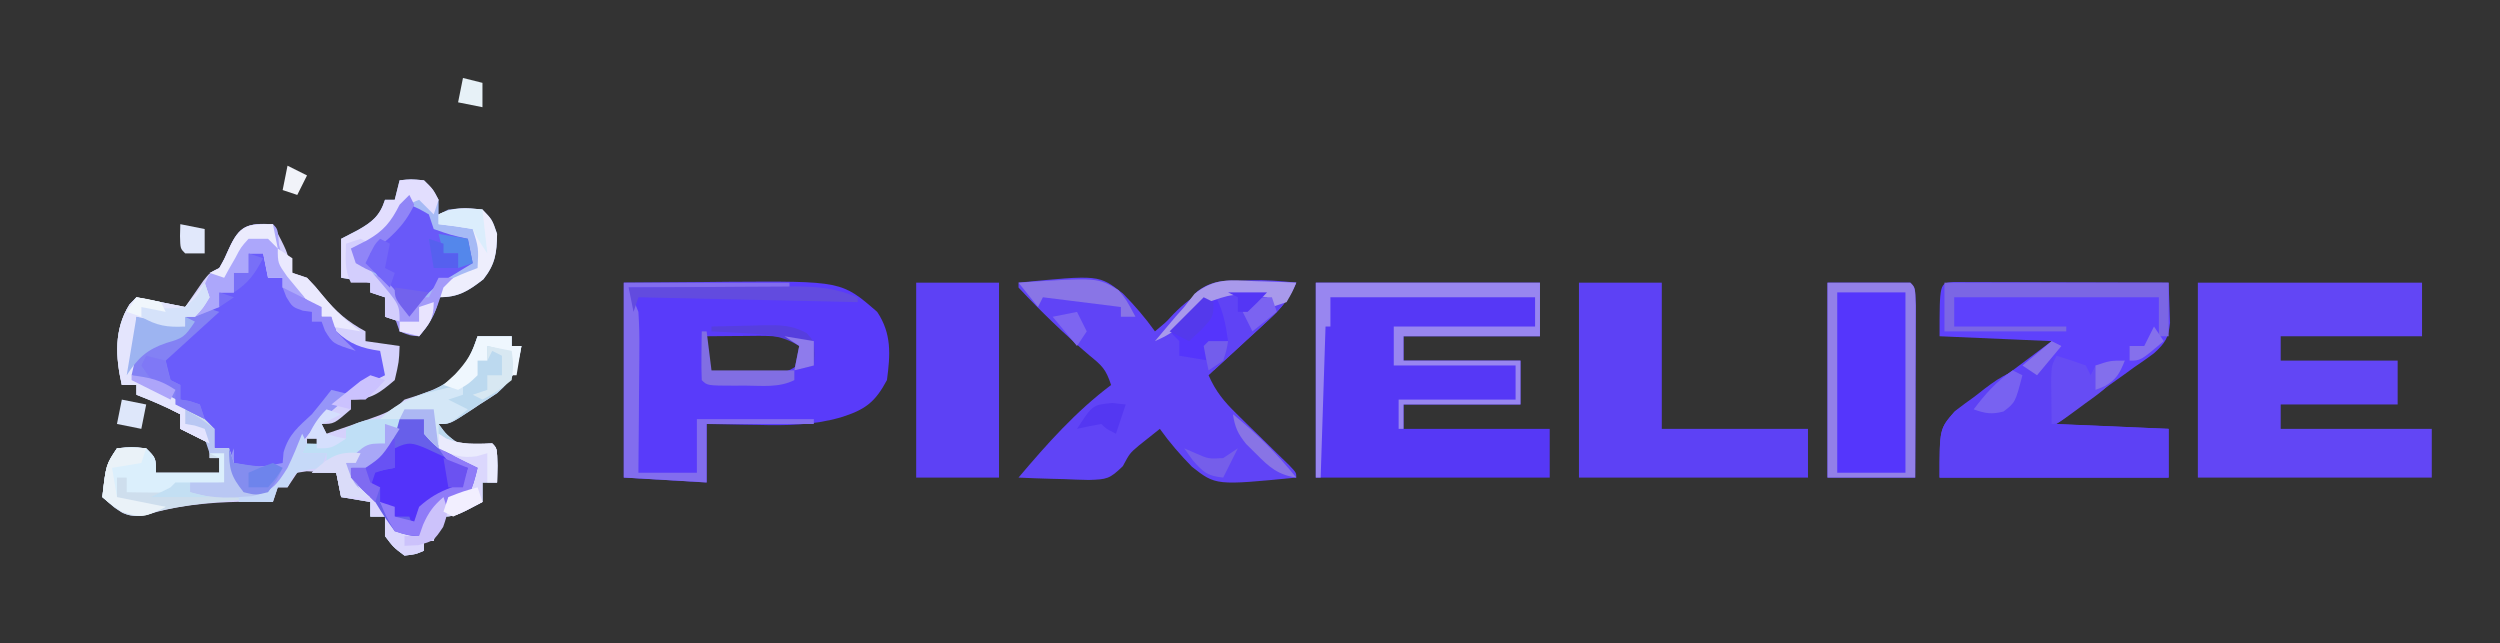 <?xml version="1.0" encoding="UTF-8"?>
<svg version="1.1" xmlns="http://www.w3.org/2000/svg" width="513" height="132">
<rect width="100%" height="100%" fill="#333333" stroke="none"/>
<path d="M0 0 C2.904 5.555 2.904 5.555 3.5 8.312 C3.748 9.148 3.748 9.148 4 10 C4.99 10.33 5.98 10.66 7 11 C8.648 12.742 8.648 12.742 10.375 14.875 C13.014 18.013 15.375 20.023 19 22 C19 22.66 19 23.32 19 24 C21.31 24.33 23.62 24.66 26 25 C25.875 28.25 25.875 28.25 25 32 C21.85 34.67 20.165 36 16 36 C16 36.66 16 37.32 16 38 C12.538 41 12.538 41 10 41 C10.33 41.66 10.66 42.32 11 43 C13.294 42.215 15.585 41.423 17.875 40.625 C18.526 40.403 19.177 40.182 19.848 39.953 C22.766 38.93 24.786 38.214 27 36 C27.907 35.711 28.815 35.422 29.75 35.125 C33.92 33.681 37.756 32.166 40.043 28.184 C40.773 26.487 41.396 24.745 42 23 C44.31 23 46.62 23 49 23 C49 23.66 49 24.32 49 25 C49.66 25 50.32 25 51 25 C50.13 29.675 49.667 31.404 46.031 34.652 C44.867 35.434 43.69 36.196 42.5 36.938 C41.906 37.335 41.311 37.733 40.699 38.143 C36.342 41 36.342 41 34 41 C35.559 43.146 35.559 43.146 38 45 C41.625 45.25 41.625 45.25 45 45 C46 46 46 46 46.062 49.562 C46.042 50.697 46.021 51.831 46 53 C45.01 53 44.02 53 43 53 C43 54.32 43 55.64 43 57 C37.375 60 37.375 60 34 60 C33.67 61.65 33.34 63.3 33 65 C32.34 65 31.68 65 31 65 C31 65.66 31 66.32 31 67 C29.25 67.75 29.25 67.75 27 68 C24.75 66.312 24.75 66.312 23 64 C23 62.68 23 61.36 23 60 C22.01 60 21.02 60 20 60 C20 59.01 20 58.02 20 57 C17.03 56.505 17.03 56.505 14 56 C13.67 54.35 13.34 52.7 13 51 C11.721 50.938 10.443 50.876 9.125 50.812 C8.406 50.778 7.686 50.743 6.945 50.707 C6.303 50.804 5.661 50.9 5 51 C4.34 51.99 3.68 52.98 3 54 C2.34 54 1.68 54 1 54 C0.67 54.99 0.34 55.98 0 57 C-1.258 56.979 -2.516 56.959 -3.812 56.938 C-10.959 56.949 -17.919 57.355 -24.812 59.312 C-27.301 59.935 -28.496 60.203 -30.891 59.238 C-32.562 58.125 -32.562 58.125 -35 56 C-34.25 49.375 -34.25 49.375 -32 46 C-29 45.688 -29 45.688 -26 46 C-24 48 -24 48 -24 51 C-19.71 51 -15.42 51 -11 51 C-11 50.01 -11 49.02 -11 48 C-11.66 48 -12.32 48 -13 48 C-13 47.01 -13 46.02 -13 45 C-13.619 44.691 -14.238 44.381 -14.875 44.062 C-16.25 43.375 -17.625 42.688 -19 42 C-19 41.01 -19 40.02 -19 39 C-21.937 37.477 -24.917 36.199 -28 35 C-28 34.34 -28 33.68 -28 33 C-28.99 33 -29.98 33 -31 33 C-32.286 27.285 -32.645 21.632 -29.438 16.5 C-28.963 16.005 -28.489 15.51 -28 15 C-27.278 15.144 -26.556 15.289 -25.812 15.438 C-24.42 15.716 -24.42 15.716 -23 16 C-21.333 16.333 -19.667 16.667 -18 17 C-17.662 16.506 -17.325 16.013 -16.977 15.504 C-16.531 14.863 -16.085 14.223 -15.625 13.562 C-15.184 12.924 -14.743 12.286 -14.289 11.629 C-13 10 -13 10 -11 9 C-9.95 7.15 -9.95 7.15 -9 5 C-6.797 0.181 -5.242 -0.138 0 0 Z M7 44 C7 44.66 7 45.32 7 46 C7.66 46 8.32 46 9 46 C9 45.34 9 44.68 9 44 C8.34 44 7.68 44 7 44 Z " fill="#D5D1FC" transform="translate(56,46)"/>
<path d="M0 0 C15.18 0 30.36 0 46 0 C46 3.63 46 7.26 46 11 C36.76 11 27.52 11 18 11 C18 12.65 18 14.3 18 16 C25.92 16 33.84 16 42 16 C42 18.97 42 21.94 42 25 C34.08 25 26.16 25 18 25 C18 26.65 18 28.3 18 30 C27.9 30 37.8 30 48 30 C48 33.3 48 36.6 48 40 C32.16 40 16.32 40 0 40 C0 26.8 0 13.6 0 0 Z " fill="#5638F6" transform="translate(270,58)"/>
<path d="M0 0 C15.18 0 30.36 0 46 0 C46 3.63 46 7.26 46 11 C36.43 11 26.86 11 17 11 C17 12.65 17 14.3 17 16 C24.92 16 32.84 16 41 16 C41 18.97 41 21.94 41 25 C33.08 25 25.16 25 17 25 C17 26.65 17 28.3 17 30 C27.23 30 37.46 30 48 30 C48 33.3 48 36.6 48 40 C32.16 40 16.32 40 0 40 C0 26.8 0 13.6 0 0 Z " fill="#6246F5" transform="translate(451,58)"/>
<path d="M0 0 C5.362 -0.041 10.725 -0.083 16.25 -0.125 C17.916 -0.143 19.582 -0.161 21.298 -0.18 C44.71 -0.331 44.71 -0.331 52 6 C54.991 10.486 54.699 14.746 54 20 C51.52 24.629 49.475 26.088 44.531 27.645 C38.769 29.282 33.327 29.342 27.375 29.188 C26.371 29.174 25.367 29.16 24.332 29.146 C21.888 29.112 19.444 29.058 17 29 C17 32.96 17 36.92 17 41 C11.39 40.67 5.78 40.34 0 40 C0 26.8 0 13.6 0 0 Z M17 11 C17 13.31 17 15.62 17 18 C20.184 19.592 23.533 18.909 27 18.688 C27.737 18.652 28.475 18.617 29.234 18.58 C33.581 18.443 33.581 18.443 37 16 C36.914 13.907 36.914 13.907 36 12 C32.237 10.746 28.728 10.893 24.812 10.938 C23.688 10.944 23.688 10.944 22.541 10.951 C20.694 10.963 18.847 10.981 17 11 Z " fill="#593BFA" transform="translate(128,58)"/>
<path d="M0 0 C1.222 0.003 1.222 0.003 2.47 0.007 C3.39 0.007 4.311 0.007 5.26 0.007 C6.261 0.012 7.262 0.017 8.294 0.023 C9.313 0.024 10.333 0.025 11.383 0.027 C14.654 0.033 17.925 0.045 21.196 0.058 C23.407 0.063 25.619 0.067 27.831 0.071 C33.265 0.082 38.699 0.099 44.133 0.12 C44.215 1.88 44.273 3.641 44.321 5.402 C44.373 6.873 44.373 6.873 44.426 8.373 C44.091 11.522 43.429 12.501 41.133 14.609 C39.826 15.586 38.491 16.527 37.133 17.433 C36.485 17.905 35.837 18.378 35.169 18.864 C33.176 20.31 31.155 21.715 29.133 23.12 C26.493 25.1 23.853 27.08 21.133 29.12 C28.723 29.45 36.313 29.78 44.133 30.12 C44.133 33.42 44.133 36.72 44.133 40.12 C28.623 40.12 13.113 40.12 -2.867 40.12 C-2.867 30.12 -2.867 30.12 0.133 26.73 C1.443 25.744 2.778 24.791 4.133 23.87 C4.782 23.393 5.43 22.916 6.098 22.425 C8.092 20.965 10.113 19.543 12.133 18.12 C14.773 16.14 17.413 14.16 20.133 12.12 C8.748 11.625 8.748 11.625 -2.867 11.12 C-2.867 0.185 -2.867 0.185 0 0 Z " fill="#5E41FC" transform="translate(400.867,57.88)"/>
<path d="M0 0 C16.517 -1.619 16.517 -1.619 21.422 2.227 C23.84 4.708 25.994 7.178 28 10 C29.085 9.086 30.168 8.168 31.25 7.25 C31.853 6.74 32.457 6.229 33.078 5.703 C35.084 4.038 35.084 4.038 36.656 1.812 C40.285 -0.994 43.804 -0.431 48.25 -0.25 C49.09 -0.232 49.931 -0.214 50.797 -0.195 C52.865 -0.148 54.933 -0.077 57 0 C55.587 3.254 53.906 5.277 51.305 7.672 C50.589 8.336 49.874 9 49.137 9.684 C48.39 10.366 47.644 11.047 46.875 11.75 C46.121 12.447 45.367 13.145 44.59 13.863 C42.731 15.581 40.868 17.293 39 19 C40.424 22.258 42.156 24.381 44.695 26.855 C45.411 27.56 46.126 28.264 46.863 28.99 C47.983 30.078 47.983 30.078 49.125 31.188 C50.609 32.637 52.091 34.089 53.57 35.543 C54.228 36.183 54.885 36.822 55.563 37.481 C57 39 57 39 57 40 C40.483 41.619 40.483 41.619 35.578 37.773 C33.16 35.292 31.006 32.822 29 30 C28.093 30.722 27.185 31.444 26.25 32.188 C25.74 32.594 25.229 33 24.703 33.418 C22.821 35.019 22.821 35.019 21.406 37.656 C18.674 40.317 18.098 40.359 14.453 40.488 C12.718 40.455 10.983 40.396 9.25 40.312 C8.362 40.29 7.474 40.267 6.559 40.244 C4.371 40.185 2.186 40.103 0 40 C5.818 33.116 11.757 26.432 19 21 C17.9 17.699 17.173 17.075 14.562 14.938 C9.427 10.585 4.597 5.918 0 1 C0 0.67 0 0.34 0 0 Z " fill="#6044F6" transform="translate(209,58)"/>
<path d="M0 0 C0.99 0 1.98 0 3 0 C3.33 1.65 3.66 3.3 4 5 C4.99 5 5.98 5 7 5 C7 5.66 7 6.32 7 7 C7.866 7.433 7.866 7.433 8.75 7.875 C10.833 8.917 12.917 9.958 15 11 C15 11.66 15 12.32 15 13 C15.66 13 16.32 13 17 13 C17.495 14.485 17.495 14.485 18 16 C20.831 18.629 23.201 19.472 27 20 C27.495 22.475 27.495 22.475 28 25 C27.051 25.474 26.102 25.949 25.125 26.438 C17.392 30.888 10.852 36.445 8 45 C6.688 47.438 6.688 47.438 5 49 C2 49.562 2 49.562 -1 49 C-3.704 45.756 -4 44.291 -4 40 C-4.99 40 -5.98 40 -7 40 C-7.186 39.278 -7.371 38.556 -7.562 37.812 C-10.521 32.024 -16.611 29.514 -22.398 27.09 C-24 26 -24 26 -24.789 23.941 C-24.859 23.301 -24.928 22.66 -25 22 C-24.67 21.67 -24.34 21.34 -24 21 C-23.769 19.653 -23.588 18.296 -23.438 16.938 C-23.293 15.638 -23.149 14.339 -23 13 C-22.278 13.144 -21.556 13.289 -20.812 13.438 C-19.42 13.716 -19.42 13.716 -18 14 C-16.333 14.333 -14.667 14.667 -13 15 C-13 14.34 -13 13.68 -13 13 C-10.353 11.539 -9.106 11 -6 11 C-6 10.01 -6 9.02 -6 8 C-5.01 8 -4.02 8 -3 8 C-3 6.68 -3 5.36 -3 4 C-2.01 4 -1.02 4 0 4 C0 2.68 0 1.36 0 0 Z " fill="#6A5CFB" transform="translate(51,52)"/>
<path d="M0 0 C5.61 0 11.22 0 17 0 C17 9.9 17 19.8 17 30 C26.9 30 36.8 30 47 30 C47 33.3 47 36.6 47 40 C31.49 40 15.98 40 0 40 C0 26.8 0 13.6 0 0 Z " fill="#5D41F5" transform="translate(324,58)"/>
<path d="M0 0 C5.61 0 11.22 0 17 0 C18 1 18 1 18.114 4.694 C18.113 6.339 18.108 7.984 18.098 9.629 C18.096 10.493 18.095 11.357 18.093 12.248 C18.088 15.019 18.075 17.791 18.062 20.562 C18.057 22.437 18.053 24.311 18.049 26.186 C18.039 30.79 18.019 35.395 18 40 C12.06 40 6.12 40 0 40 C0 26.8 0 13.6 0 0 Z " fill="#5536FC" transform="translate(375,58)"/>
<path d="M0 0 C5.61 0 11.22 0 17 0 C17 13.2 17 26.4 17 40 C11.39 40 5.78 40 0 40 C0 26.8 0 13.6 0 0 Z " fill="#5D41F5" transform="translate(188,58)"/>
<path d="M0 0 C2.014 4.027 0.412 9.701 0 14 C7.92 14.33 15.84 14.66 24 15 C24 18.3 24 21.6 24 25 C8.49 25 -7.02 25 -23 25 C-23 15 -23 15 -19.895 11.398 C-18.558 10.358 -17.196 9.351 -15.812 8.375 C-15.139 7.848 -14.465 7.321 -13.771 6.777 C-10.083 4.007 -7.764 2.457 -3 3 C-1.185 1.604 -1.185 1.604 0 0 Z " fill="#5D41F5" transform="translate(421,73)"/>
<path d="M0 0 C2.312 -0.25 2.312 -0.25 5 0 C6.812 1.812 6.812 1.812 8 4 C8 4.99 8 5.98 8 7 C8.66 6.67 9.32 6.34 10 6 C13.438 5.625 13.438 5.625 17 6 C19 8.062 19 8.062 20 11 C19.931 14.956 19.646 17.176 17.188 20.312 C13.999 22.772 12.074 24 8 24 C7.897 24.578 7.794 25.155 7.688 25.75 C6.902 28.32 5.695 29.937 4 32 C2.68 31.67 1.36 31.34 0 31 C0 30.34 0 29.68 0 29 C-0.99 28.67 -1.98 28.34 -3 28 C-3 26.68 -3 25.36 -3 24 C-3.99 23.67 -4.98 23.34 -6 23 C-6 22.34 -6 21.68 -6 21 C-7.98 20.67 -9.96 20.34 -12 20 C-12 17.36 -12 14.72 -12 12 C-10.886 11.422 -9.773 10.845 -8.625 10.25 C-5.668 8.577 -4.077 7.35 -3 4 C-2.34 4 -1.68 4 -1 4 C-0.67 2.68 -0.34 1.36 0 0 Z " fill="#A6BAF5" transform="translate(82,37)"/>
<path d="M0 0 C0.33 0.99 0.66 1.98 1 3 C-0.312 5.188 -0.312 5.188 -2 7 C-2.66 7 -3.32 7 -4 7 C-4 7.66 -4 8.32 -4 9 C-7.856 9.22 -10.492 8.604 -14 7 C-13.979 8.238 -13.959 9.475 -13.938 10.75 C-13.889 13.689 -14.191 16.171 -15 19 C-14.276 19.375 -13.551 19.75 -12.805 20.137 C-2.072 25.818 -2.072 25.818 2 30 C2 31.32 2 32.64 2 34 C2.99 34 3.98 34 5 34 C5.99 36.97 6.98 39.94 8 43 C9.65 43 11.3 43 13 43 C13 43.33 13 43.66 13 44 C11.733 44.121 10.466 44.242 9.16 44.367 C7.461 44.536 5.762 44.705 4.062 44.875 C3.232 44.954 2.401 45.032 1.545 45.113 C-3.465 45.62 -8.185 46.424 -13.037 47.785 C-15.517 48.057 -16.511 47.496 -18.562 46.125 C-19.769 45.073 -19.769 45.073 -21 44 C-20.25 37.375 -20.25 37.375 -18 34 C-15 33.688 -15 33.688 -12 34 C-10 36 -10 36 -10 39 C-5.71 39 -1.42 39 3 39 C3 38.01 3 37.02 3 36 C2.34 36 1.68 36 1 36 C1 35.01 1 34.02 1 33 C0.381 32.691 -0.237 32.381 -0.875 32.062 C-2.25 31.375 -3.625 30.688 -5 30 C-5 29.01 -5 28.02 -5 27 C-7.937 25.477 -10.917 24.199 -14 23 C-14 22.34 -14 21.68 -14 21 C-14.99 21 -15.98 21 -17 21 C-18.286 15.285 -18.645 9.632 -15.438 4.5 C-14.963 4.005 -14.489 3.51 -14 3 C-13.278 3.144 -12.556 3.289 -11.812 3.438 C-10.42 3.716 -10.42 3.716 -9 4 C-7.333 4.333 -5.667 4.667 -4 5 C-2.68 3.35 -1.36 1.7 0 0 Z " fill="#CEDEED" transform="translate(42,58)"/>
<path d="M0 0 C2.31 0 4.62 0 7 0 C7 0.66 7 1.32 7 2 C7.66 2 8.32 2 9 2 C8.13 6.675 7.667 8.404 4.031 11.652 C2.867 12.434 1.69 13.196 0.5 13.938 C-0.094 14.335 -0.689 14.733 -1.301 15.143 C-5.658 18 -5.658 18 -8 18 C-6.441 20.146 -6.441 20.146 -4 22 C-0.375 22.25 -0.375 22.25 3 22 C4 23 4 23 4.062 26.562 C4.042 27.697 4.021 28.831 4 30 C3.01 30 2.02 30 1 30 C1 31.32 1 32.64 1 34 C-4.625 37 -4.625 37 -8 37 C-8.33 38.65 -8.66 40.3 -9 42 C-9.66 42 -10.32 42 -11 42 C-11 42.66 -11 43.32 -11 44 C-12.75 44.75 -12.75 44.75 -15 45 C-17.25 43.312 -17.25 43.312 -19 41 C-19 39.68 -19 38.36 -19 37 C-19.99 37 -20.98 37 -22 37 C-22 36.01 -22 35.02 -22 34 C-23.98 33.67 -25.96 33.34 -28 33 C-28.33 31.35 -28.66 29.7 -29 28 C-30.65 28 -32.3 28 -34 28 C-29.692 24.062 -29.692 24.062 -26.188 23.75 C-25.466 23.832 -24.744 23.915 -24 24 C-24.33 24.66 -24.66 25.32 -25 26 C-25.66 26 -26.32 26 -27 26 C-25.635 30.593 -24.007 31.615 -20 34 C-19.319 35.031 -18.639 36.062 -17.938 37.125 C-16.314 40.124 -16.314 40.124 -13.75 40.875 C-13.172 40.916 -12.595 40.958 -12 41 C-11.732 40.237 -11.464 39.474 -11.188 38.688 C-10.023 36.051 -9.34 34.647 -7 33 C-4.312 32.812 -4.312 32.812 -2 33 C-1.67 31.02 -1.34 29.04 -1 27 C-1.638 26.697 -2.276 26.394 -2.934 26.082 C-3.76 25.663 -4.586 25.244 -5.438 24.812 C-6.261 24.406 -7.085 24 -7.934 23.582 C-10 22 -10 22 -10.785 19.324 C-10.856 18.557 -10.927 17.79 -11 17 C-13.97 17 -16.94 17 -20 17 C-16.435 13.854 -13.478 12.462 -9 11 C-3.533 8.106 -1.952 5.638 0 0 Z " fill="#BCD9EF" transform="translate(98,69)"/>
<path d="M0 0 C15.18 0 30.36 0 46 0 C46 3.63 46 7.26 46 11 C36.76 11 27.52 11 18 11 C18 12.65 18 14.3 18 16 C25.92 16 33.84 16 42 16 C42 18.97 42 21.94 42 25 C34.08 25 26.16 25 18 25 C18 26.65 18 28.3 18 30 C17.67 30 17.34 30 17 30 C17 28.02 17 26.04 17 24 C24.92 24 32.84 24 41 24 C41 21.69 41 19.38 41 17 C32.75 17 24.5 17 16 17 C16 14.36 16 11.72 16 9 C25.57 9 35.14 9 45 9 C45 7.02 45 5.04 45 3 C31.14 3 17.28 3 3 3 C3 4.98 3 6.96 3 9 C2.67 9 2.34 9 2 9 C1.67 19.23 1.34 29.46 1 40 C0.67 40 0.34 40 0 40 C0 26.8 0 13.6 0 0 Z " fill="#9886F0" transform="translate(270,58)"/>
<path d="M0 0 C1.65 0 3.3 0 5 0 C5.144 0.722 5.289 1.444 5.438 2.188 C7.814 6.465 11.696 7.919 16 10 C15.494 12.169 15 14 14 16 C13.072 16.247 12.144 16.495 11.188 16.75 C7.166 18.327 6.086 20.31 4 24 C1.75 23.875 1.75 23.875 -1 23 C-3 20.25 -3 20.25 -5 17 C-5.907 16.093 -6.815 15.185 -7.75 14.25 C-8.492 13.508 -9.235 12.765 -10 12 C-10 11.34 -10 10.68 -10 10 C-9.092 9.649 -8.185 9.299 -7.25 8.938 C-3.081 6.452 -2.108 4.298 0 0 Z " fill="#5333FA" transform="translate(82,86)"/>
<path d="M0 0 C1.938 0.812 1.938 0.812 4 2 C4.33 2.99 4.66 3.98 5 5 C8.512 6.23 8.512 6.23 12 7 C12.33 8.65 12.66 10.3 13 12 C12.457 12.326 11.915 12.652 11.355 12.988 C10.64 13.425 9.925 13.862 9.188 14.312 C8.48 14.742 7.772 15.171 7.043 15.613 C3.913 17.738 2.105 19.842 0 23 C-1.129 21.587 -2.253 20.169 -3.375 18.75 C-4.001 17.961 -4.628 17.172 -5.273 16.359 C-6.789 14.288 -7.942 12.329 -9 10 C-8.151 9.294 -8.151 9.294 -7.285 8.574 C-6.552 7.952 -5.818 7.329 -5.062 6.688 C-4.332 6.073 -3.601 5.458 -2.848 4.824 C-0.762 3.04 -0.762 3.04 0 0 Z " fill="#6959F9" transform="translate(84,42)"/>
<path d="M0 0 C11.22 0 22.44 0 34 0 C34 0.33 34 0.66 34 1 C23.11 1 12.22 1 1 1 C1.66 2.65 2.32 4.3 3 6 C3.165 8.608 3.234 11.103 3.195 13.707 C3.192 14.432 3.19 15.158 3.187 15.905 C3.176 18.208 3.151 20.51 3.125 22.812 C3.115 24.38 3.106 25.947 3.098 27.514 C3.076 31.343 3.041 35.171 3 39 C6.96 39 10.92 39 15 39 C15 35.37 15 31.74 15 28 C22.92 28 30.84 28 39 28 C39 28.33 39 28.66 39 29 C31.74 29 24.48 29 17 29 C17 32.96 17 36.92 17 41 C11.39 40.67 5.78 40.34 0 40 C0 26.8 0 13.6 0 0 Z " fill="#826DEE" transform="translate(128,58)"/>
<path d="M0 0 C5.61 0 11.22 0 17 0 C18 1 18 1 18.114 4.694 C18.113 6.339 18.108 7.984 18.098 9.629 C18.096 10.493 18.095 11.357 18.093 12.248 C18.088 15.019 18.075 17.791 18.062 20.562 C18.057 22.437 18.053 24.311 18.049 26.186 C18.039 30.79 18.019 35.395 18 40 C12.06 40 6.12 40 0 40 C0 26.8 0 13.6 0 0 Z M2 2 C2 14.21 2 26.42 2 39 C6.62 39 11.24 39 16 39 C16 26.79 16 14.58 16 2 C11.38 2 6.76 2 2 2 Z " fill="#9280E8" transform="translate(375,58)"/>
<path d="M0 0 C15.18 0 30.36 0 46 0 C46 3.63 46 7.26 46 11 C45.34 11 44.68 11 44 11 C44 8.36 44 5.72 44 3 C30.14 3 16.28 3 2 3 C2 4.98 2 6.96 2 9 C9.59 9 17.18 9 25 9 C25 9.33 25 9.66 25 10 C16.75 10 8.5 10 0 10 C0 6.7 0 3.4 0 0 Z " fill="#7B66E4" transform="translate(399,58)"/>
<path d="M0 0 C-1.381 3.148 -2.948 5.139 -5.477 7.453 C-6.147 8.072 -6.817 8.691 -7.508 9.328 C-8.206 9.962 -8.905 10.597 -9.625 11.25 C-10.331 11.9 -11.038 12.549 -11.766 13.219 C-13.506 14.818 -15.251 16.411 -17 18 C-17.66 17.01 -18.32 16.02 -19 15 C-18.67 14.01 -18.34 13.02 -18 12 C-16.68 12 -15.36 12 -14 12 C-14 11.34 -14 10.68 -14 10 C-14.66 9.67 -15.32 9.34 -16 9 C-16 7.35 -16 5.7 -16 4 C-19.069 3.675 -19.069 3.675 -21.043 5.75 C-21.751 6.492 -22.458 7.235 -23.188 8 C-23.903 8.742 -24.618 9.485 -25.355 10.25 C-25.898 10.828 -26.441 11.405 -27 12 C-27.66 11.67 -28.32 11.34 -29 11 C-20.651 -0.329 -13.7 -1.492 0 0 Z " fill="#5F43F5" transform="translate(266,58)"/>
<path d="M0 0 C0.773 0.495 0.773 0.495 1.562 1 C4.769 2.315 7.566 2.065 11 2 C12 3 12 3 12.062 6.562 C12.042 7.697 12.021 8.831 12 10 C11.01 10 10.02 10 9 10 C9 11.32 9 12.64 9 14 C3.375 17 3.375 17 0 17 C-0.33 18.65 -0.66 20.3 -1 22 C-1.66 22 -2.32 22 -3 22 C-3 22.66 -3 23.32 -3 24 C-4.75 24.75 -4.75 24.75 -7 25 C-9.25 23.312 -9.25 23.312 -11 21 C-11 19.68 -11 18.36 -11 17 C-11.99 17 -12.98 17 -14 17 C-14 16.01 -14 15.02 -14 14 C-16.97 13.505 -16.97 13.505 -20 13 C-20.33 11.35 -20.66 9.7 -21 8 C-22.65 8 -24.3 8 -26 8 C-21.692 4.062 -21.692 4.062 -18.188 3.75 C-17.466 3.833 -16.744 3.915 -16 4 C-16.33 4.66 -16.66 5.32 -17 6 C-17.66 6 -18.32 6 -19 6 C-17.635 10.593 -16.007 11.615 -12 14 C-11.319 15.031 -10.639 16.062 -9.938 17.125 C-8.314 20.124 -8.314 20.124 -5.75 20.875 C-5.173 20.916 -4.595 20.957 -4 21 C-3.732 20.237 -3.464 19.474 -3.188 18.688 C-2.023 16.051 -1.34 14.647 1 13 C3.688 12.812 3.688 12.812 6 13 C6.33 11.02 6.66 9.04 7 7 C4.69 5.68 2.38 4.36 0 3 C0 2.01 0 1.02 0 0 Z " fill="#DBD7FD" transform="translate(90,89)"/>
<path d="M0 0 C-3.63 3.3 -7.26 6.6 -11 10 C-10.67 11.32 -10.34 12.64 -10 14 C-9.34 14.33 -8.68 14.66 -8 15 C-8 15.99 -8 16.98 -8 18 C-7.361 18.103 -6.721 18.206 -6.062 18.312 C-5.042 18.653 -5.042 18.653 -4 19 C-3.67 19.99 -3.34 20.98 -3 22 C-4.334 21.335 -5.667 20.668 -7 20 C-7.911 19.549 -8.823 19.098 -9.762 18.633 C-11.21 17.886 -11.21 17.886 -12.688 17.125 C-13.661 16.633 -14.634 16.14 -15.637 15.633 C-18 14 -18 14 -18.895 11.867 C-18.929 11.251 -18.964 10.635 -19 10 C-18.67 9.67 -18.34 9.34 -18 9 C-17.769 7.653 -17.588 6.296 -17.438 4.938 C-17.293 3.638 -17.149 2.339 -17 1 C-15.917 1.217 -15.917 1.217 -14.812 1.438 C-13.42 1.716 -13.42 1.716 -12 2 C-10.333 2.333 -8.667 2.667 -7 3 C-7 2.34 -7 1.68 -7 1 C-3.375 -1.125 -3.375 -1.125 0 0 Z " fill="#8381F4" transform="translate(45,64)"/>
<path d="M0 0 C3 -0.312 3 -0.312 6 0 C8 2 8 2 8 5 C12.29 5 16.58 5 21 5 C21 4.01 21 3.02 21 2 C20.34 1.67 19.68 1.34 19 1 C19.99 1 20.98 1 22 1 C22 2.98 22 4.96 22 7 C21.29 7.061 20.579 7.121 19.848 7.184 C18.929 7.267 18.009 7.351 17.062 7.438 C16.146 7.519 15.229 7.6 14.285 7.684 C12.038 7.76 12.038 7.76 11 9 C9.481 9.072 7.958 9.084 6.438 9.062 C5.611 9.053 4.785 9.044 3.934 9.035 C3.296 9.024 2.657 9.012 2 9 C2 8.01 2 7.02 2 6 C1.34 6 0.68 6 0 6 C0 7.65 0 9.3 0 11 C3.3 11.33 6.6 11.66 10 12 C5.808 14.096 5.193 14.363 1 13 C-1.312 11.438 -1.312 11.438 -3 10 C-2.25 3.375 -2.25 3.375 0 0 Z " fill="#DBEFFC" transform="translate(24,92)"/>
<path d="M0 0 C1.65 0 3.3 0 5 0 C5.144 0.722 5.289 1.444 5.438 2.188 C7.814 6.465 11.696 7.919 16 10 C15.494 12.169 15 14 14 16 C13.072 16.247 12.144 16.495 11.188 16.75 C7.166 18.327 6.086 20.31 4 24 C1.75 23.875 1.75 23.875 -1 23 C-3 20.25 -3 20.25 -5 17 C-5.907 16.093 -6.815 15.185 -7.75 14.25 C-8.492 13.508 -9.235 12.765 -10 12 C-10 11.34 -10 10.68 -10 10 C-9.092 9.649 -8.185 9.299 -7.25 8.938 C-3.081 6.452 -2.108 4.298 0 0 Z M-1 6 C-1 7.32 -1 8.64 -1 10 C-2.65 10.33 -4.3 10.66 -6 11 C-6 11.99 -6 12.98 -6 14 C-5.34 14 -4.68 14 -4 14 C-4 14.99 -4 15.98 -4 17 C-2.75 18.75 -2.75 18.75 -1 20 C-0.01 20 0.98 20 2 20 C2.33 20.99 2.66 21.98 3 23 C3.083 22.216 3.165 21.433 3.25 20.625 C4 18 4 18 5.75 16.812 C7.386 16.222 9.034 15.663 10.688 15.125 C11.451 14.754 12.214 14.383 13 14 C13.676 11.973 13.676 11.973 14 10 C12.21 9.162 10.418 8.33 8.625 7.5 C7.627 7.036 6.63 6.572 5.602 6.094 C2.642 4.85 1.846 4.577 -1 6 Z " fill="#675FEA" transform="translate(82,86)"/>
<path d="M0 0 C1 1 1 1 1.25 4.188 C2.183 8.93 3.724 10.556 7 14 C6.67 14.66 6.34 15.32 6 16 C4 14.625 4 14.625 2 13 C2 12.34 2 11.68 2 11 C1.01 11 0.02 11 -1 11 C-1.33 9.35 -1.66 7.7 -2 6 C-2.99 6 -3.98 6 -5 6 C-5 7.32 -5 8.64 -5 10 C-5.99 10 -6.98 10 -8 10 C-8 11.32 -8 12.64 -8 14 C-8.99 14 -9.98 14 -11 14 C-11 14.99 -11 15.98 -11 17 C-12.65 17.66 -14.3 18.32 -16 19 C-15.551 17.518 -15.09 16.039 -14.625 14.562 C-14.37 13.739 -14.115 12.915 -13.852 12.066 C-13 10 -13 10 -11 9 C-9.95 7.15 -9.95 7.15 -9 5 C-6.827 0.247 -5.221 -0.268 0 0 Z " fill="#ACA7FB" transform="translate(56,46)"/>
<path d="M0 0 C0.33 0.99 0.66 1.98 1 3 C-0.312 5.188 -0.312 5.188 -2 7 C-2.66 7 -3.32 7 -4 7 C-4 7.66 -4 8.32 -4 9 C-7.856 9.22 -10.492 8.604 -14 7 C-13.979 8.238 -13.959 9.475 -13.938 10.75 C-13.886 13.86 -14.218 15.871 -15 19 C-11.37 20.98 -7.74 22.96 -4 25 C-4 26.32 -4 27.64 -4 29 C-3.361 29.103 -2.721 29.206 -2.062 29.312 C-1.382 29.539 -0.701 29.766 0 30 C0.33 30.99 0.66 31.98 1 33 C-1 32 -3 31 -5 30 C-5 29.01 -5 28.02 -5 27 C-7.937 25.477 -10.917 24.199 -14 23 C-14 22.34 -14 21.68 -14 21 C-14.99 21 -15.98 21 -17 21 C-18.286 15.285 -18.645 9.632 -15.438 4.5 C-14.963 4.005 -14.489 3.51 -14 3 C-13.278 3.144 -12.556 3.289 -11.812 3.438 C-10.42 3.716 -10.42 3.716 -9 4 C-7.333 4.333 -5.667 4.667 -4 5 C-2.68 3.35 -1.36 1.7 0 0 Z " fill="#E4E5FD" transform="translate(42,58)"/>
<path d="M0 0 C2.312 -0.25 2.312 -0.25 5 0 C6.875 1.812 6.875 1.812 8 4 C7.67 4.99 7.34 5.98 7 7 C6.01 6.01 5.02 5.02 4 4 C0.103 5.478 -0.943 7.485 -3 11 C-5.629 13.382 -6.388 14 -10 14 C-9.529 14.531 -9.059 15.062 -8.574 15.609 C-7.952 16.316 -7.329 17.022 -6.688 17.75 C-6.073 18.446 -5.458 19.142 -4.824 19.859 C0 25.52 0 25.52 0 29 C-0.99 28.67 -1.98 28.34 -3 28 C-3 26.68 -3 25.36 -3 24 C-3.99 23.67 -4.98 23.34 -6 23 C-6 22.34 -6 21.68 -6 21 C-7.98 20.67 -9.96 20.34 -12 20 C-12 17.36 -12 14.72 -12 12 C-10.886 11.422 -9.773 10.845 -8.625 10.25 C-5.668 8.577 -4.077 7.35 -3 4 C-2.34 4 -1.68 4 -1 4 C-0.67 2.68 -0.34 1.36 0 0 Z " fill="#E2DEFE" transform="translate(82,37)"/>
<path d="M0 0 C-1.231 4.923 -2.687 7.265 -7 10 C-7.99 10 -8.98 10 -10 10 C-9.34 11.65 -8.68 13.3 -8 15 C-8.99 14.34 -9.98 13.68 -11 13 C-11 11.68 -11 10.36 -11 9 C-10.34 8.67 -9.68 8.34 -9 8 C-10.98 8.33 -12.96 8.66 -15 9 C-15 8.34 -15 7.68 -15 7 C-16.65 7 -18.3 7 -20 7 C-19.67 6.34 -19.34 5.68 -19 5 C-17.855 5.031 -17.855 5.031 -16.688 5.062 C-13.898 5.129 -13.898 5.129 -11 4 C-11 3.34 -11 2.68 -11 2 C-7.366 -0.326 -4.229 -0.163 0 0 Z " fill="#BFDFF6" transform="translate(82,86)"/>
<path d="M0 0 C5.729 -0.05 11.458 -0.086 17.188 -0.11 C19.135 -0.12 21.083 -0.134 23.03 -0.151 C25.835 -0.175 28.64 -0.187 31.445 -0.195 C32.311 -0.206 33.177 -0.216 34.069 -0.227 C38.789 -0.227 42.561 0.175 47 2 C47 2.33 47 2.66 47 3 C32.15 2.67 17.3 2.34 2 2 C1.67 2.99 1.34 3.98 1 5 C0.67 3.35 0.34 1.7 0 0 Z " fill="#624BDF" transform="translate(129,59)"/>
<path d="M0 0 C2.02 0.602 4.021 1.273 6 2 C6.33 2.66 6.66 3.32 7 4 C7.33 3.34 7.66 2.68 8 2 C11.062 1.375 11.062 1.375 14 1 C12.475 5.182 9.425 7.246 5.938 9.75 C5.105 10.367 5.105 10.367 4.256 10.996 C0.159 14 0.159 14 -1 14 C-1.027 12.042 -1.046 10.083 -1.062 8.125 C-1.074 7.034 -1.086 5.944 -1.098 4.82 C-1 2 -1 2 0 0 Z " fill="#664CF4" transform="translate(422,73)"/>
<path d="M0 0 C1.32 0.33 2.64 0.66 4 1 C3.313 1.568 2.626 2.137 1.918 2.723 C-3.327 7.217 -6.814 10.443 -9 17 C-10.312 19.438 -10.312 19.438 -12 21 C-15 21.562 -15 21.562 -18 21 C-19.938 18.75 -19.938 18.75 -21 16 C-20.688 13.688 -20.688 13.688 -20 12 C-20 12.99 -20 13.98 -20 15 C-14.95 15.938 -14.95 15.938 -10 15 C-9.907 13.917 -9.907 13.917 -9.812 12.812 C-8.742 9.108 -6.801 7.606 -4 5 C-2.644 3.351 -1.304 1.69 0 0 Z " fill="#9695F8" transform="translate(68,80)"/>
<path d="M0 0 C1.884 3.265 2.493 6.281 3 10 C1.68 10.33 0.36 10.66 -1 11 C-1 11.99 -1 12.98 -1 14 C-3.97 13.505 -3.97 13.505 -7 13 C-7 12.01 -7 11.02 -7 10 C-7.66 9.34 -8.32 8.68 -9 8 C-7.878 6.851 -6.752 5.706 -5.625 4.562 C-4.999 3.924 -4.372 3.286 -3.727 2.629 C-2 1 -2 1 0 0 Z " fill="#5535FC" transform="translate(249,60)"/>
<path d="M0 0 C0 0.99 0 1.98 0 3 C-0.99 3.33 -1.98 3.66 -3 4 C-1.68 4.66 -0.36 5.32 1 6 C-2.75 9 -2.75 9 -5 9 C-5 10.65 -5 12.3 -5 14 C-6.5 12.688 -6.5 12.688 -8 11 C-8 10.01 -8 9.02 -8 8 C-10.97 8 -13.94 8 -17 8 C-12.936 3.936 -8.754 2.912 -3.328 1.613 C-1.056 1.224 -1.056 1.224 0 0 Z " fill="#D4E7F7" transform="translate(95,78)"/>
<path d="M0 0 C2 2.062 2 2.062 3 5 C2.931 8.956 2.646 11.176 0.188 14.312 C-3.001 16.772 -4.926 18 -9 18 C-8.505 16.515 -8.505 16.515 -8 15 C-4.438 13.312 -4.438 13.312 -1 12 C-0.79 7.859 -0.79 7.859 -2 4 C-4.322 3.593 -6.657 3.256 -9 3 C-9 2.34 -9 1.68 -9 1 C-5.881 -0.559 -3.427 -0.361 0 0 Z " fill="#EEEEFD" transform="translate(99,43)"/>
<path d="M0 0 C16.257 -1.074 16.257 -1.074 20.531 1.559 C22.125 3.5 22.125 3.5 24 7 C23.01 7 22.02 7 21 7 C21 6.34 21 5.68 21 5 C15.72 4.34 10.44 3.68 5 3 C4.67 3.66 4.34 4.32 4 5 C2.68 3.35 1.36 1.7 0 0 Z " fill="#8975E6" transform="translate(209,58)"/>
<path d="M0 0 C1.254 0.034 1.254 0.034 2.533 0.068 C4.585 0.127 6.637 0.217 8.688 0.312 C7.875 2.25 7.875 2.25 6.688 4.312 C5.697 4.643 4.707 4.973 3.688 5.312 C3.357 4.652 3.027 3.993 2.688 3.312 C-4.285 2.463 -4.285 2.463 -10.684 4.801 C-12.017 6.018 -13.313 7.279 -14.559 8.586 C-16.368 10.368 -17.998 11.305 -20.312 12.312 C-19.419 11.248 -18.523 10.186 -17.625 9.125 C-17.126 8.533 -16.627 7.942 -16.113 7.332 C-15.222 6.332 -15.222 6.332 -14.312 5.312 C-13.611 4.415 -12.91 3.518 -12.188 2.594 C-8.137 -0.621 -5.007 -0.257 0 0 Z " fill="#A899EB" transform="translate(257.312,57.688)"/>
<path d="M0 0 C3 1.75 3 1.75 6 4 C6 5.32 6 6.64 6 8 C6.99 8 7.98 8 9 8 C9.99 10.97 10.98 13.94 12 17 C13.65 17 15.3 17 17 17 C17 17.33 17 17.66 17 18 C15.083 18.027 13.167 18.046 11.25 18.062 C9.649 18.08 9.649 18.08 8.016 18.098 C5.466 18.015 3.421 17.746 1 17 C1 16.34 1 15.68 1 15 C3.31 15 5.62 15 8 15 C8 13.02 8 11.04 8 9 C7.01 9 6.02 9 5 9 C4.732 8.196 4.464 7.391 4.188 6.562 C3.796 5.717 3.404 4.871 3 4 C2.01 3.67 1.02 3.34 0 3 C0 2.01 0 1.02 0 0 Z " fill="#B9C7F3" transform="translate(38,84)"/>
<path d="M0 0 C4.206 1.502 5.739 4.286 8 8 C8.66 7.01 9.32 6.02 10 5 C10.66 5 11.32 5 12 5 C12.66 3.68 13.32 2.36 14 1 C14.99 1 15.98 1 17 1 C16.34 1.66 15.68 2.32 15 3 C14.691 3.949 14.381 4.897 14.062 5.875 C13.06 8.824 11.991 10.647 10 13 C8.125 12.875 8.125 12.875 6 12 C5.265 10.024 4.609 8.018 4 6 C2.719 3.966 1.397 1.956 0 0 Z " fill="#A39AF9" transform="translate(76,56)"/>
<path d="M0 0 C0.33 0 0.66 0 1 0 C1.33 2.64 1.66 5.28 2 8 C7.61 8 13.22 8 19 8 C19 8.66 19 9.32 19 10 C15.826 11.587 12.418 11.143 8.938 11.125 C8.192 11.129 7.446 11.133 6.678 11.137 C1.127 11.127 1.127 11.127 0 10 C-0.072 8.314 -0.084 6.625 -0.062 4.938 C-0.053 4.018 -0.044 3.099 -0.035 2.152 C-0.024 1.442 -0.012 0.732 0 0 Z " fill="#816EE3" transform="translate(144,68)"/>
<path d="M0 0 C2.667 1.333 5.333 2.667 8 4 C7.494 6.169 7 8 6 10 C5.072 10.248 4.144 10.495 3.188 10.75 C-0.834 12.327 -1.914 14.31 -4 18 C-6.312 17.875 -6.312 17.875 -9 17 C-10.812 13.938 -10.812 13.938 -12 11 C-11.01 11.33 -10.02 11.66 -9 12 C-9 12.66 -9 13.32 -9 14 C-7.68 14.33 -6.36 14.66 -5 15 C-4.67 14.01 -4.34 13.02 -4 12 C-1.84 10.071 -0.037 9.014 2.688 8 C3.451 7.67 4.214 7.34 5 7 C5.33 6.01 5.66 5.02 6 4 C5.381 3.897 4.763 3.794 4.125 3.688 C2 3 2 3 0 0 Z " fill="#8F7BF8" transform="translate(90,92)"/>
<path d="M0 0 C3.333 0.667 6.667 1.333 10 2 C10 1.34 10 0.68 10 0 C10.66 0.33 11.32 0.66 12 1 C9.854 4.22 9.565 4.375 6.125 5.375 C2.17 6.72 0.309 8.441 -2 12 C-1.34 8.04 -0.68 4.08 0 0 Z " fill="#9DB4F1" transform="translate(28,65)"/>
<path d="M0 0 C3.125 -0.188 3.125 -0.188 6 0 C5.67 0.99 5.34 1.98 5 3 C3.02 3.33 1.04 3.66 -1 4 C-0.67 5.98 -0.34 7.96 0 10 C3.3 10.66 6.6 11.32 10 12 C5.808 14.096 5.193 14.363 1 13 C-1.312 11.438 -1.312 11.438 -3 10 C-2.25 3.375 -2.25 3.375 0 0 Z " fill="#EAF2F8" transform="translate(24,92)"/>
<path d="M0 0 C2.31 0 4.62 0 7 0 C7 0.66 7 1.32 7 2 C7.66 2 8.32 2 9 2 C8.67 3.98 8.34 5.96 8 8 C7.67 8 7.34 8 7 8 C6.67 6.35 6.34 4.7 6 3 C4.68 2.67 3.36 2.34 2 2 C2 2.99 2 3.98 2 5 C1.34 5 0.68 5 0 5 C0 5.99 0 6.98 0 8 C-1.812 9.75 -1.812 9.75 -4 11 C-4.99 10.67 -5.98 10.34 -7 10 C-6.216 9.278 -5.433 8.556 -4.625 7.812 C-2.156 5.167 -1.067 3.396 0 0 Z " fill="#EFF7FE" transform="translate(98,69)"/>
<path d="M0 0 C0.33 0.66 0.66 1.32 1 2 C0.67 2.66 0.34 3.32 0 4 C1.65 4 3.3 4 5 4 C4.67 4.99 4.34 5.98 4 7 C2.824 7.155 2.824 7.155 1.625 7.312 C-1.33 7.776 -1.33 7.776 -3 11 C-3.66 11 -4.32 11 -5 11 C-5.33 11.99 -5.66 12.98 -6 14 C-8.31 14 -10.62 14 -13 14 C-13 13.67 -13 13.34 -13 13 C-12.092 12.938 -11.185 12.876 -10.25 12.812 C-6.121 11.78 -5.246 10.562 -3 7 C-1.887 4.693 -0.936 2.388 0 0 Z " fill="#C6D9F8" transform="translate(62,89)"/>
<path d="M0 0 C0.66 0.33 1.32 0.66 2 1 C0.68 1.33 -0.64 1.66 -2 2 C-1.294 2.797 -1.294 2.797 -0.574 3.609 C0.048 4.316 0.671 5.022 1.312 5.75 C1.927 6.446 2.542 7.142 3.176 7.859 C8 13.52 8 13.52 8 17 C7.01 16.67 6.02 16.34 5 16 C5 14.68 5 13.36 5 12 C4.01 11.67 3.02 11.34 2 11 C2 10.34 2 9.68 2 9 C0.68 9 -0.64 9 -2 9 C-3.354 6.291 -3.065 3.991 -3 1 C-2.01 0.67 -1.02 0.34 0 0 Z " fill="#D3CEFD" transform="translate(74,49)"/>
<path d="M0 0 C2.751 -0.081 5.499 -0.141 8.25 -0.188 C9.027 -0.213 9.805 -0.238 10.605 -0.264 C14.113 -0.309 16.39 -0.324 19.531 1.344 C21 3 21 3 21.25 5.688 C21.168 6.451 21.085 7.214 21 8 C19.68 8.33 18.36 8.66 17 9 C17.33 7.35 17.66 5.7 18 4 C14.348 1.732 10.987 1.61 6.75 1.375 C4.855 1.263 4.855 1.263 2.922 1.148 C1.476 1.075 1.476 1.075 0 1 C0 0.67 0 0.34 0 0 Z " fill="#563EDE" transform="translate(146,67)"/>
<path d="M0 0 C1.485 0.99 1.485 0.99 3 2 C3 2.99 3 3.98 3 5 C3.99 5.33 4.98 5.66 6 6 C7.684 7.742 7.684 7.742 9.438 9.875 C11.758 12.689 14.006 14.907 17 17 C15.02 16.67 13.04 16.34 11 16 C11 15.34 11 14.68 11 14 C10.34 14 9.68 14 9 14 C7.391 12.29 5.861 10.506 4.375 8.688 C3.149 7.208 3.149 7.208 1.898 5.699 C0 3 0 3 0 0 Z " fill="#EAE9FE" transform="translate(57,51)"/>
<path d="M0 0 C0.33 0.66 0.66 1.32 1 2 C-1.09 6.549 -4.136 8.995 -8 12 C-7.67 13.32 -7.34 14.64 -7 16 C-8.938 15.188 -8.938 15.188 -11 14 C-11.33 13.01 -11.66 12.02 -12 11 C-10.36 10.165 -10.36 10.165 -8.688 9.312 C-5.29 7.388 -3.766 5.533 -2 2 C-1.34 1.34 -0.68 0.68 0 0 Z " fill="#9085F7" transform="translate(84,40)"/>
<path d="M0 0 C0.33 0 0.66 0 1 0 C1 1.98 1 3.96 1 6 C0.361 6.103 -0.279 6.206 -0.938 6.312 C-1.618 6.539 -2.299 6.766 -3 7 C-3.33 7.99 -3.66 8.98 -4 10 C-3.34 10 -2.68 10 -2 10 C-2.33 10.99 -2.66 11.98 -3 13 C-4.709 11.377 -6.374 9.707 -8 8 C-8 7.34 -8 6.68 -8 6 C-7.051 5.567 -6.103 5.134 -5.125 4.688 C-1.8 3.207 -1.8 3.207 0 0 Z " fill="#6852F4" transform="translate(80,90)"/>
<path d="M0 0 C0.33 0.99 0.66 1.98 1 3 C5.979 3.754 5.979 3.754 11 4 C9.812 6.5 9.812 6.5 8 9 C5.5 9.625 5.5 9.625 3 9 C0.364 5.728 0 4.279 0 0 Z " fill="#848DEF" transform="translate(47,92)"/>
<path d="M0 0 C2.667 1.333 5.333 2.667 8 4 C8 4.66 8 5.32 8 6 C8.66 6 9.32 6 10 6 C10.33 6.99 10.66 7.98 11 9 C12.294 10.372 13.623 11.712 15 13 C10.323 11.523 10.323 11.523 8.688 8.875 C8.461 8.256 8.234 7.638 8 7 C7.34 7 6.68 7 6 7 C6 6.34 6 5.68 6 5 C5.381 4.918 4.763 4.835 4.125 4.75 C2 4 2 4 0.75 1.938 C0.502 1.298 0.255 0.659 0 0 Z " fill="#948AF9" transform="translate(58,59)"/>
<path d="M0 0 C1.98 0.495 1.98 0.495 4 1 C4.124 1.639 4.247 2.279 4.375 2.938 C4.684 3.958 4.684 3.958 5 5 C5.66 5.33 6.32 5.66 7 6 C7 6.99 7 7.98 7 9 C7.959 9.155 7.959 9.155 8.938 9.312 C9.958 9.653 9.958 9.653 11 10 C11.33 10.99 11.66 11.98 12 13 C10 12 8 11 6 10 C6 9.01 6 8.02 6 7 C5.216 6.732 4.433 6.464 3.625 6.188 C1 5 1 5 -1 2 C-0.67 1.34 -0.34 0.68 0 0 Z " fill="#7F78F6" transform="translate(30,73)"/>
<path d="M0 0 C0.33 0.99 0.66 1.98 1 3 C-0.312 5.188 -0.312 5.188 -2 7 C-2.66 7 -3.32 7 -4 7 C-4 7.66 -4 8.32 -4 9 C-7.625 9.201 -9.865 8.858 -13 7 C-13 6.34 -13 5.68 -13 5 C-12.397 5.058 -11.793 5.116 -11.172 5.176 C-8.696 5.316 -6.456 5.359 -4 5 C-1.391 2.682 -1.391 2.682 0 0 Z " fill="#D5E2FA" transform="translate(42,58)"/>
<path d="M0 0 C0.99 0.33 1.98 0.66 3 1 C-0.625 6.75 -0.625 6.75 -4 9 C-4.99 9 -5.98 9 -7 9 C-6.34 10.65 -5.68 12.3 -5 14 C-5.99 13.34 -6.98 12.68 -8 12 C-8 10.68 -8 9.36 -8 8 C-3.889 4 -3.889 4 0 4 C0 2.68 0 1.36 0 0 Z " fill="#A8A7F7" transform="translate(79,87)"/>
<path d="M0 0 C4.88 3.942 9.058 8.12 13 13 C9.233 12.433 7.457 10.862 4.812 8.188 C3.77 7.157 3.77 7.157 2.707 6.105 C0.989 3.987 0.401 2.663 0 0 Z " fill="#8874E5" transform="translate(253,85)"/>
<path d="M0 0 C0.773 0.495 0.773 0.495 1.562 1 C4.769 2.315 7.566 2.065 11 2 C12 3 12 3 12.062 6.562 C12.042 7.697 12.021 8.831 12 10 C11.34 10 10.68 10 10 10 C10 8.02 10 6.04 10 4 C8.917 4.309 8.917 4.309 7.812 4.625 C4.554 5.06 2.917 4.417 0 3 C0 2.01 0 1.02 0 0 Z " fill="#EAEBFD" transform="translate(90,89)"/>
<path d="M0 0 C0.66 0.33 1.32 0.66 2 1 C0.543 6.583 0.543 6.583 -1.875 8.438 C-4.316 9.084 -5.647 8.841 -8 8 C-5.584 4.808 -3.32 2.253 0 0 Z " fill="#7862F1" transform="translate(413,76)"/>
<path d="M0 0 C0.33 1.65 0.66 3.3 1 5 C0.34 4.34 -0.32 3.68 -1 3 C-2.32 3 -3.64 3 -5 3 C-6.575 4.745 -6.575 4.745 -7.75 7 C-8.178 7.742 -8.606 8.485 -9.047 9.25 C-9.361 9.828 -9.676 10.405 -10 11 C-10.99 10.67 -11.98 10.34 -13 10 C-12.34 9.67 -11.68 9.34 -11 9 C-9.95 7.15 -9.95 7.15 -9 5 C-6.797 0.181 -5.242 -0.138 0 0 Z " fill="#EBEBFD" transform="translate(56,46)"/>
<path d="M0 0 C-0.33 0.66 -0.66 1.32 -1 2 C-1.66 2 -2.32 2 -3 2 C-1.75 5.653 -1.329 6.781 2 9 C0.02 9 -1.96 9 -4 9 C-4.33 7.35 -4.66 5.7 -5 4 C-6.65 4 -8.3 4 -10 4 C-6.589 0.881 -4.684 -0.535 0 0 Z " fill="#DADCF9" transform="translate(74,93)"/>
<path d="M0 0 C0.33 2.97 0.66 5.94 1 9 C-1 6 -1 6 -2 4 C-4.322 3.593 -6.657 3.256 -9 3 C-9 2.34 -9 1.68 -9 1 C-6.043 -0.478 -3.258 -0.06 0 0 Z " fill="#DBEDFC" transform="translate(99,43)"/>
<path d="M0 0 C1 3 1 3 -0.062 6.125 C-2 9 -2 9 -5.188 9.875 C-6.58 9.937 -6.58 9.937 -8 10 C-8 9.34 -8 8.68 -8 8 C-7.01 8 -6.02 8 -5 8 C-4.732 7.237 -4.464 6.474 -4.188 5.688 C-3.056 3.126 -2.088 1.803 0 0 Z " fill="#CCC2FB" transform="translate(91,102)"/>
<path d="M0 0 C0.66 0.33 1.32 0.66 2 1 C2 4 2 4 -0.5 6.688 C-1.325 7.451 -2.15 8.214 -3 9 C-4.32 8.34 -5.64 7.68 -7 7 C-4.69 4.69 -2.38 2.38 0 0 Z " fill="#5439EC" transform="translate(247,61)"/>
<path d="M0 0 C1.65 0.33 3.3 0.66 5 1 C4.67 2.65 4.34 4.3 4 6 C2.35 5.67 0.7 5.34 -1 5 C-0.67 3.35 -0.34 1.7 0 0 Z " fill="#DEE7FA" transform="translate(25,82)"/>
<path d="M0 0 C1.65 0.33 3.3 0.66 5 1 C5.375 3.75 5.375 3.75 5 7 C2 9.375 2 9.375 -1 11 C-1.66 10.67 -2.32 10.34 -3 10 C-2.01 9.67 -1.02 9.34 0 9 C0 8.01 0 7.02 0 6 C0.99 6 1.98 6 3 6 C3 4.68 3 3.36 3 2 C2.34 1.67 1.68 1.34 1 1 C0.67 1.66 0.34 2.32 0 3 C0 2.01 0 1.02 0 0 Z " fill="#D8E8F2" transform="translate(100,71)"/>
<path d="M0 0 C2.97 0.495 2.97 0.495 6 1 C6.33 2.65 6.66 4.3 7 6 C6.01 6.33 5.02 6.66 4 7 C4 6.01 4 5.02 4 4 C3.01 4 2.02 4 1 4 C0.67 2.68 0.34 1.36 0 0 Z " fill="#5487EB" transform="translate(90,48)"/>
<path d="M0 0 C2.475 0.495 2.475 0.495 5 1 C5 2.65 5 4.3 5 6 C3.68 6 2.36 6 1 6 C0 5 0 5 -0.062 2.438 C-0.042 1.633 -0.021 0.829 0 0 Z " fill="#E1E8FB" transform="translate(37,46)"/>
<path d="M0 0 C0.99 0.33 1.98 0.66 3 1 C1.02 1.99 1.02 1.99 -1 3 C-0.67 3.66 -0.34 4.32 0 5 C2.025 5.652 2.025 5.652 4 6 C1 8 1 8 -2 8 C-2 7.34 -2 6.68 -2 6 C-2.66 6 -3.32 6 -4 6 C-2.848 3.532 -1.952 1.952 0 0 Z " fill="#D5DFFD" transform="translate(67,84)"/>
<path d="M0 0 C0.907 0.103 1.815 0.206 2.75 0.312 C2.09 2.292 1.43 4.272 0.75 6.312 C-1.25 5.312 -1.25 5.312 -2.25 4.312 C-3.925 4.599 -5.594 4.93 -7.25 5.312 C-4.05 0.389 -4.05 0.389 0 0 Z " fill="#5437F2" transform="translate(228.25,82.688)"/>
<path d="M0 0 C0.33 0.99 0.66 1.98 1 3 C-0.65 4.32 -2.3 5.64 -4 7 C-4.66 5.68 -5.32 4.36 -6 3 C-3.375 0 -3.375 0 0 0 Z " fill="#7B63F1" transform="translate(261,61)"/>
<path d="M0 0 C1.98 0.495 1.98 0.495 4 1 C4 2.65 4 4.3 4 6 C2.35 5.67 0.7 5.34 -1 5 C-0.67 3.35 -0.34 1.7 0 0 Z " fill="#E7F1F7" transform="translate(95,16)"/>
<path d="M0 0 C1.145 0.495 1.145 0.495 2.312 1 C4.991 2.174 4.991 2.174 8 2 C8.99 1.34 9.98 0.68 11 0 C10 2 9 4 8 6 C4.745 5.651 3.981 4.979 1.75 2.438 C1.173 1.633 0.595 0.829 0 0 Z " fill="#755EEA" transform="translate(243,92)"/>
<path d="M0 0 C1.98 0 3.96 0 6 0 C6.33 2.64 6.66 5.28 7 8 C5.5 6.688 5.5 6.688 4 5 C4 4.01 4 3.02 4 2 C2.35 2 0.7 2 -1 2 C-0.67 1.34 -0.34 0.68 0 0 Z " fill="#ACB7F3" transform="translate(83,84)"/>
<path d="M0 0 C0.66 1.32 1.32 2.64 2 4 C1.01 5.485 1.01 5.485 0 7 C-1.65 5.02 -3.3 3.04 -5 1 C-3.35 0.67 -1.7 0.34 0 0 Z " fill="#7D65F1" transform="translate(221,64)"/>
<path d="M0 0 C0.99 0.33 1.98 0.66 3 1 C1.196 4.265 0.166 5.889 -3 8 C-3 6.68 -3 5.36 -3 4 C-2.01 4 -1.02 4 0 4 C0 2.68 0 1.36 0 0 Z M-6 8 C-5.01 8.33 -4.02 8.66 -3 9 C-3.99 9.66 -4.98 10.32 -6 11 C-6 10.01 -6 9.02 -6 8 Z " fill="#786FF7" transform="translate(51,52)"/>
<path d="M0 0 C0.66 0.33 1.32 0.66 2 1 C1.67 2.65 1.34 4.3 1 6 C1.66 6.33 2.32 6.66 3 7 C2.67 7.99 2.34 8.98 2 10 C0.35 8.35 -1.3 6.7 -3 5 C-1.125 1.125 -1.125 1.125 0 0 Z " fill="#7366F8" transform="translate(78,49)"/>
<path d="M0 0 C0 3.517 -0.824 4.371 -3 7 C-4.32 6.67 -5.64 6.34 -7 6 C-7 5.34 -7 4.68 -7 4 C-5.68 4 -4.36 4 -3 4 C-3 3.01 -3 2.02 -3 1 C-2.01 0.67 -1.02 0.34 0 0 Z " fill="#E9E4FE" transform="translate(89,62)"/>
<path d="M0 0 C0.99 0.33 1.98 0.66 3 1 C1.188 3 1.188 3 -1 5 C-1.99 5 -2.98 5 -4 5 C-4 5.66 -4 6.32 -4 7 C-5.32 6.67 -6.64 6.34 -8 6 C-6.739 4.967 -5.466 3.949 -4.188 2.938 C-3.48 2.369 -2.772 1.801 -2.043 1.215 C-1.369 0.814 -0.695 0.413 0 0 Z " fill="#CBC2FE" transform="translate(76,77)"/>
<path d="M0 0 C0.99 0.33 1.98 0.66 3 1 C3 1.66 3 2.32 3 3 C3.99 3 4.98 3 6 3 C6 3.99 6 4.98 6 6 C4.35 6 2.7 6 1 6 C0.67 4.02 0.34 2.04 0 0 Z " fill="#5660EF" transform="translate(88,49)"/>
<path d="M0 0 C1.32 0.66 2.64 1.32 4 2 C3.34 3.32 2.68 4.64 2 6 C1.01 5.67 0.02 5.34 -1 5 C-0.67 3.35 -0.34 1.7 0 0 Z " fill="#F1F3F9" transform="translate(59,34)"/>
<path d="M0 0 C0.66 0.33 1.32 0.66 2 1 C0.35 2.98 -1.3 4.96 -3 7 C-3.99 6.34 -4.98 5.68 -6 5 C-4.02 3.35 -2.04 1.7 0 0 Z " fill="#8772EC" transform="translate(421,70)"/>
<path d="M0 0 C-1.049 2.622 -1.649 3.794 -4.125 5.25 C-4.744 5.497 -5.362 5.745 -6 6 C-6 4.35 -6 2.7 -6 1 C-3 0 -3 0 0 0 Z " fill="#836FEC" transform="translate(436,74)"/>
<path d="M0 0 C1.32 0 2.64 0 4 0 C3.688 1.875 3.688 1.875 3 4 C2.01 4.66 1.02 5.32 0 6 C-0.382 4.344 -0.714 2.675 -1 1 C-0.67 0.67 -0.34 0.34 0 0 Z " fill="#735DEC" transform="translate(248,70)"/>
<path d="M0 0 C0.99 0 1.98 0 3 0 C3 0.66 3 1.32 3 2 C4.32 2.33 5.64 2.66 7 3 C3.04 3 -0.92 3 -5 3 C-3.68 2.34 -2.36 1.68 -1 1 C-0.67 0.67 -0.34 0.34 0 0 Z " fill="#C3DFF3" transform="translate(36,99)"/>
<path d="M0 0 C2.97 0.495 2.97 0.495 6 1 C6 2.65 6 4.3 6 6 C4.68 6.33 3.36 6.66 2 7 C2.33 5.35 2.66 3.7 3 2 C2.01 1.34 1.02 0.68 0 0 Z " fill="#8E7BEC" transform="translate(161,69)"/>
<path d="M0 0 C0.66 0.99 1.32 1.98 2 3 C-2.75 7 -2.75 7 -5 7 C-5 6.01 -5 5.02 -5 4 C-4.01 4 -3.02 4 -2 4 C-1.34 2.68 -0.68 1.36 0 0 Z " fill="#8570EC" transform="translate(442,67)"/>
<path d="M0 0 C0.33 0.99 0.66 1.98 1 3 C-0.965 4.068 -2.969 5.066 -5 6 C-5.66 5.67 -6.32 5.34 -7 5 C-6.67 4.01 -6.34 3.02 -6 2 C-2.938 0.812 -2.938 0.812 0 0 Z " fill="#F2EFFF" transform="translate(98,100)"/>
<path d="M0 0 C2.475 0.99 2.475 0.99 5 2 C4.67 3.32 4.34 4.64 4 6 C3.01 6 2.02 6 1 6 C0.67 4.02 0.34 2.04 0 0 Z " fill="#6B52F1" transform="translate(91,94)"/>
<path d="M0 0 C0.99 0 1.98 0 3 0 C3.33 0.99 3.66 1.98 4 3 C4.66 3.33 5.32 3.66 6 4 C5.67 4.99 5.34 5.98 5 7 C3.291 5.377 1.626 3.707 0 2 C0 1.34 0 0.68 0 0 Z " fill="#7F6BF1" transform="translate(72,96)"/>
<path d="M0 0 C0.66 0.33 1.32 0.66 2 1 C0.75 3 0.75 3 -1 5 C-2.32 5 -3.64 5 -5 5 C-5 4.01 -5 3.02 -5 2 C-2.625 0.938 -2.625 0.938 0 0 Z " fill="#6E84EC" transform="translate(56,95)"/>
<path d="M0 0 C0.99 0 1.98 0 3 0 C3 0.99 3 1.98 3 3 C3.959 3.155 3.959 3.155 4.938 3.312 C5.618 3.539 6.299 3.766 7 4 C7.33 4.99 7.66 5.98 8 7 C6 6 4 5 2 4 C2 3.01 2 2.02 2 1 C1.34 0.67 0.68 0.34 0 0 Z " fill="#E4E4FE" transform="translate(35,84)"/>
<path d="M0 0 C3.735 0.498 5.812 0.875 9 3 C8.67 3.66 8.34 4.32 8 5 C5.36 3.68 2.72 2.36 0 1 C0 0.67 0 0.34 0 0 Z " fill="#ADA5FA" transform="translate(27,77)"/>
<path d="M0 0 C2.438 0.375 2.438 0.375 5 1 C5.33 1.66 5.66 2.32 6 3 C4.35 2.67 2.7 2.34 1 2 C1 2.66 1 3.32 1 4 C0.01 3.67 -0.98 3.34 -2 3 C-1.34 2.01 -0.68 1.02 0 0 Z " fill="#F0F6FC" transform="translate(28,61)"/>
<path d="M0 0 C2.64 0 5.28 0 8 0 C6.71 1.376 5.373 2.708 4 4 C3.34 4 2.68 4 2 4 C2 3.01 2 2.02 2 1 C1.34 0.67 0.68 0.34 0 0 Z " fill="#5436F5" transform="translate(252,60)"/>
<path d="M0 0 C2.31 0.33 4.62 0.66 7 1 C5.68 2.65 4.36 4.3 3 6 C0 2.25 0 2.25 0 0 Z " fill="#7262ED" transform="translate(81,59)"/>
</svg>

